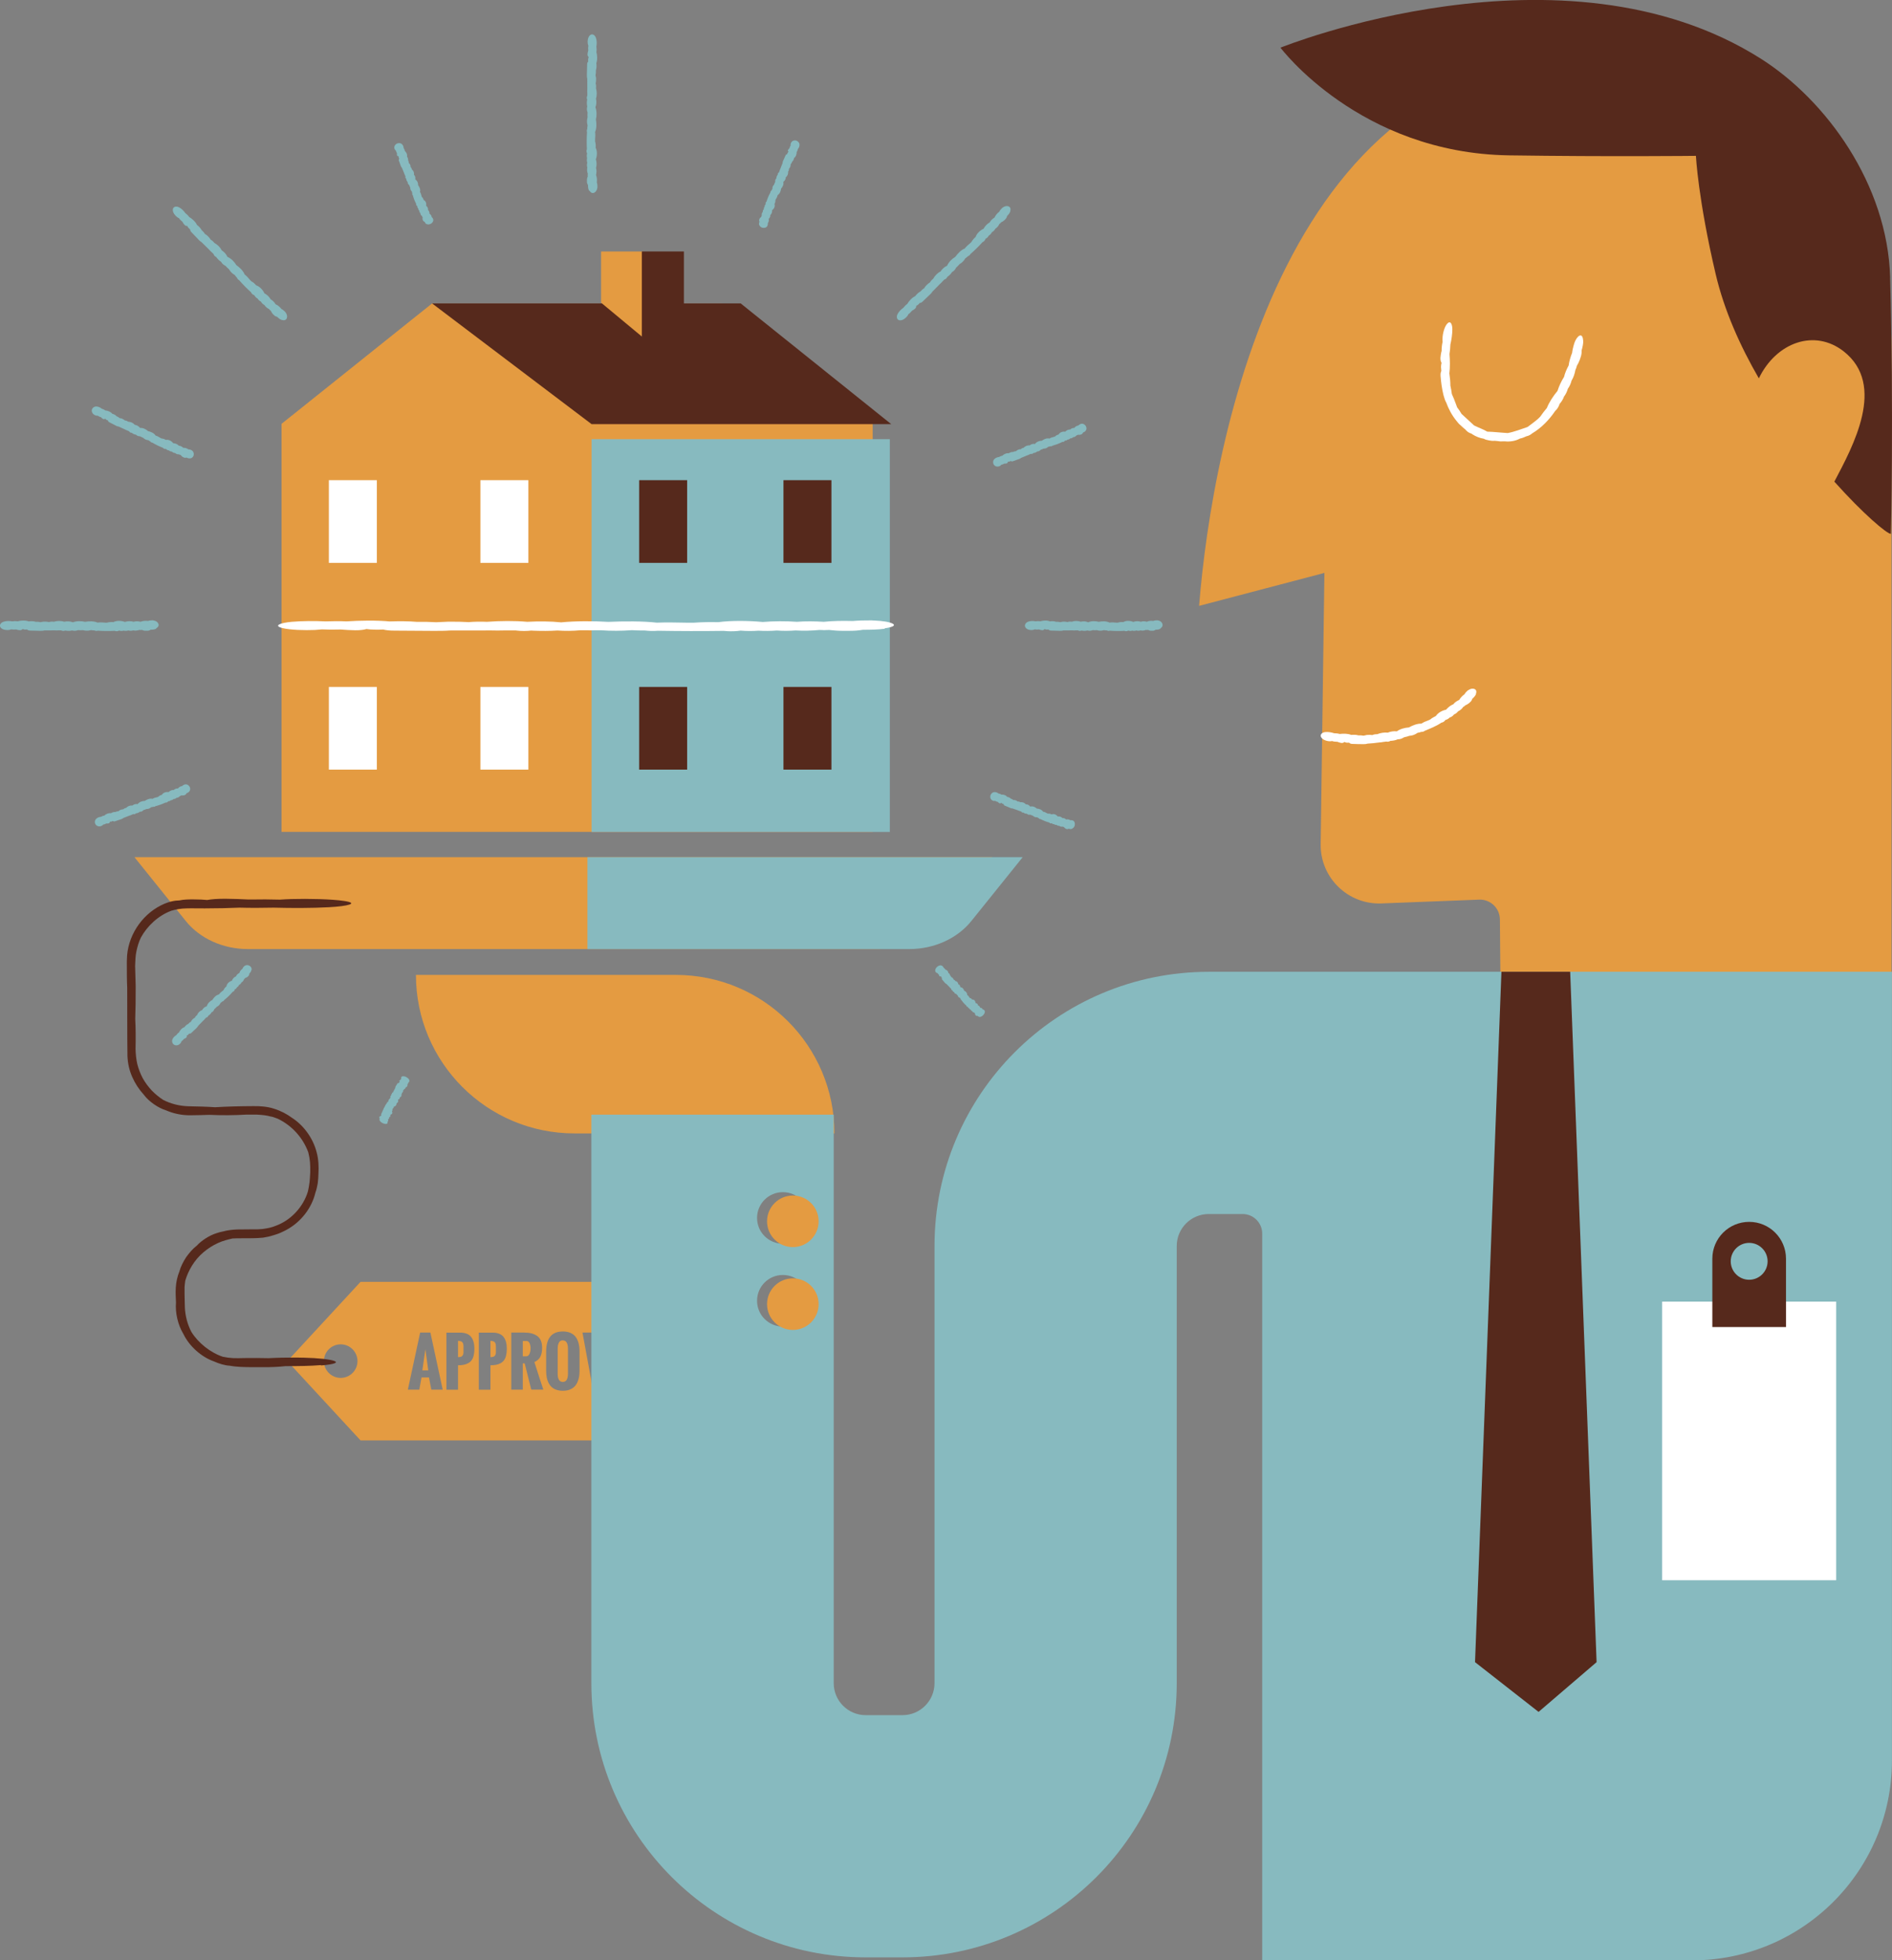 <svg width="221" height="229" viewBox="0 0 221 229" fill="none" xmlns="http://www.w3.org/2000/svg">
<rect x="0" y="0" width="221" height="229" fill="#808080" stroke="none"/>
<g clip-path="url(#clip0_13_76)">
<path d="M187.432 6.856C150.077 5.317 141.603 51.518 140.064 70.775L154.701 66.925L154.264 98.606C154.207 102.528 157.456 105.691 161.371 105.533L172.773 105.09C174.09 105.039 175.185 106.084 175.2 107.401L175.278 116.16H220.943V40.354C220.943 21.855 205.941 6.856 187.439 6.856H187.432Z" fill="#E49B41"/>
<path d="M220.785 32.432C220.485 21.547 213.313 11.693 205.669 6.849C182.565 -7.786 149.569 5.568 149.569 5.568C149.569 5.568 158.809 17.891 176.266 18.148C188.083 18.32 198.096 18.206 198.096 18.206C198.096 18.206 198.347 23.279 200.401 32.01C201.396 36.254 203.25 40.397 205.447 44.197C207.487 39.975 211.967 38.386 215.36 41.048C220.37 44.984 216.434 52.14 214.265 56.262C217.65 60.048 220.413 62.367 220.871 62.367C220.871 62.367 221.215 48.119 220.778 32.439L220.785 32.432Z" fill="#56291C"/>
<path d="M184.934 39.76C184.948 40.139 184.855 40.547 184.74 40.948C184.762 41.184 184.726 41.478 184.619 41.764C184.59 41.871 184.554 41.979 184.511 42.079C184.426 42.315 184.304 42.537 184.189 42.73C184.154 42.895 184.096 43.066 184.018 43.217C183.946 43.639 183.796 44.097 183.567 44.469C183.488 44.798 183.338 45.135 183.137 45.414C183.051 45.728 182.894 46.058 182.686 46.33C182.586 46.63 182.393 46.938 182.171 47.181C182.121 47.396 181.963 47.668 181.82 47.84C181.763 47.897 181.713 47.947 181.663 47.997C180.968 49.02 180.081 49.965 178.972 50.623C178.793 50.774 178.542 50.924 178.306 50.96C178.07 51.067 177.826 51.174 177.597 51.217H177.569C177.025 51.518 176.395 51.618 175.787 51.554H175.507C175.314 51.575 175.135 51.554 174.949 51.525L174.591 51.489C174.377 51.518 174.155 51.489 173.933 51.446C173.711 51.41 173.496 51.353 173.303 51.246C172.852 51.181 172.372 50.981 171.979 50.731L171.893 50.659C171.764 50.623 171.621 50.559 171.492 50.48C171.37 50.387 171.256 50.287 171.17 50.18L171.141 50.144C170.941 50.008 170.783 49.836 170.605 49.679C170.404 49.528 170.261 49.328 170.104 49.135C169.588 48.498 169.202 47.768 168.93 47.024C168.794 46.795 168.708 46.501 168.636 46.244C168.622 46.194 168.6 46.144 168.593 46.086C168.422 45.378 168.328 44.662 168.271 43.947C168.25 43.675 168.286 43.467 168.357 43.331C168.343 43.188 168.328 43.031 168.321 42.873C168.321 42.68 168.35 42.522 168.386 42.394C168.293 42.251 168.243 42.029 168.257 41.764C168.286 41.506 168.321 41.227 168.393 40.991V40.927C168.393 40.612 168.429 40.254 168.507 39.939C168.493 39.825 168.486 39.696 168.493 39.56C168.515 38.959 168.715 38.2 169.023 37.835C169.409 37.384 169.645 37.842 169.645 38.472C169.645 39.037 169.545 39.674 169.416 40.247C169.402 40.612 169.373 40.998 169.309 41.356C169.366 42.007 169.388 42.959 169.295 43.617C169.366 44.097 169.416 44.605 169.416 45.049C169.488 45.385 169.552 45.707 169.588 46.029C169.667 46.215 169.753 46.401 169.839 46.609L169.867 46.687C169.982 46.995 170.104 47.288 170.204 47.582C170.39 47.811 170.562 48.083 170.719 48.348C171.191 48.784 171.721 49.271 172.186 49.7C172.687 49.951 173.26 50.144 173.725 50.423C174.477 50.437 175.379 50.552 176.116 50.587C176.867 50.452 177.748 50.108 178.428 49.879C178.807 49.593 179.201 49.314 179.573 48.999L179.666 48.913C179.745 48.834 179.823 48.763 179.902 48.684C180.138 48.333 180.41 47.99 180.689 47.654C180.926 47.031 181.448 46.229 181.928 45.664C182.099 45.113 182.379 44.519 182.693 44.025C182.794 43.582 183.008 43.102 183.23 42.694C183.288 42.222 183.452 41.678 183.638 41.206C183.667 40.912 183.746 40.59 183.831 40.29C183.853 40.225 183.867 40.168 183.889 40.118V40.089C184.197 39.202 184.855 38.744 184.919 39.76H184.934Z" fill="white"/>
<path d="M172.415 81.066C172.329 81.288 172.158 81.467 171.972 81.631C171.936 81.782 171.836 81.939 171.692 82.046C171.65 82.097 171.599 82.147 171.542 82.175C171.428 82.268 171.292 82.34 171.163 82.39C171.098 82.469 171.013 82.533 170.919 82.576C170.776 82.791 170.562 82.984 170.318 83.091C170.197 83.256 170.018 83.392 169.832 83.463C169.717 83.628 169.538 83.757 169.338 83.814C169.209 83.95 169.023 84.057 168.83 84.107C168.758 84.229 168.615 84.344 168.486 84.386L168.357 84.422C167.756 84.837 167.069 85.095 166.41 85.374C166.31 85.467 166.145 85.503 166.009 85.496C165.873 85.539 165.73 85.589 165.601 85.603H165.587C165.301 85.803 164.986 85.939 164.635 85.954L164.492 85.997H164.485C164.385 86.04 164.285 86.068 164.177 86.082L163.977 86.14C163.769 86.283 163.512 86.369 163.261 86.362C163.025 86.476 162.746 86.519 162.481 86.54H162.416C162.288 86.626 162.094 86.669 161.944 86.626H161.915C161.787 86.648 161.658 86.662 161.529 86.677C161.393 86.705 161.264 86.727 161.121 86.727C160.67 86.791 160.212 86.841 159.761 86.863C159.611 86.913 159.439 86.927 159.289 86.927C159.26 86.927 159.224 86.927 159.196 86.927C158.773 86.927 158.358 86.913 157.943 86.898C157.786 86.898 157.664 86.834 157.592 86.755C157.506 86.762 157.413 86.762 157.32 86.755C157.206 86.748 157.113 86.712 157.041 86.669C156.948 86.755 156.819 86.812 156.662 86.784C156.512 86.755 156.347 86.712 156.211 86.648H156.168C155.982 86.648 155.767 86.626 155.588 86.562C155.517 86.584 155.438 86.591 155.359 86.591C154.994 86.591 154.55 86.44 154.35 86.168C154.114 85.825 154.429 85.553 154.801 85.517C155.144 85.481 155.51 85.546 155.839 85.653C156.053 85.66 156.283 85.675 156.49 85.739C156.877 85.689 157.442 85.682 157.821 85.846C158.108 85.825 158.415 85.818 158.68 85.904C158.888 85.889 159.081 85.904 159.281 85.939C159.403 85.904 159.525 85.875 159.661 85.853H159.711C159.911 85.832 160.105 85.839 160.298 85.868C160.47 85.789 160.67 85.76 160.863 85.768C161.25 85.61 161.701 85.539 162.109 85.582C162.438 85.439 162.817 85.395 163.161 85.431C163.554 85.145 164.091 85.009 164.571 84.973C164.993 84.737 165.551 84.515 166.024 84.53C166.274 84.365 166.539 84.258 166.818 84.157L166.89 84.129L167.069 84.043C167.262 83.871 167.498 83.757 167.727 83.635C167.956 83.27 168.457 82.991 168.908 82.905C169.137 82.647 169.431 82.39 169.76 82.268C169.925 82.046 170.182 81.875 170.44 81.767C170.59 81.524 170.812 81.266 171.063 81.102C171.149 80.944 171.277 80.801 171.42 80.68C171.449 80.658 171.478 80.637 171.506 80.615H171.521C171.972 80.286 172.623 80.443 172.401 81.037L172.415 81.066Z" fill="white"/>
<path d="M48.585 113.885C48.585 124.111 56.873 132.398 67.101 132.398H97.47C97.47 122.171 89.182 113.885 78.954 113.885H48.585Z" fill="#E49B41"/>
<path d="M102.63 110.865H28.952C26.06 110.865 23.348 109.641 21.694 107.58L15.703 100.13H115.886L109.895 107.58C108.235 109.641 105.529 110.865 102.638 110.865H102.63Z" fill="#E49B41"/>
<g style="mix-blend-mode:multiply">
<path d="M68.618 100.13V110.865H106.209C109.101 110.865 111.813 109.641 113.467 107.58L119.458 100.13H68.618Z" fill="#87BABF"/>
</g>
<path d="M84.358 35.445H50.474L32.888 49.507V97.175H50.474H66.779H68.053H84.358H101.936V49.507L84.358 35.445Z" fill="#E49B41"/>
<g style="mix-blend-mode:multiply">
<path d="M103.94 51.303H69.098V97.182H103.94V51.303Z" fill="#87BABF"/>
</g>
<path d="M50.474 35.445L69.098 49.543H104.098L86.519 35.445H50.474Z" fill="#56291C"/>
<path d="M103.346 73.445C102.573 73.552 101.686 73.566 100.791 73.566C100.333 73.652 99.703 73.702 99.066 73.688C98.83 73.695 98.587 73.695 98.357 73.688C97.828 73.688 97.305 73.638 96.833 73.588C96.475 73.616 96.088 73.616 95.731 73.588C94.85 73.674 93.834 73.702 92.918 73.645C92.216 73.702 91.443 73.709 90.735 73.652C90.062 73.709 89.296 73.716 88.588 73.674C87.929 73.724 87.177 73.724 86.505 73.666C86.068 73.738 85.431 73.76 84.966 73.731C84.808 73.724 84.658 73.709 84.515 73.695C81.953 73.731 79.383 73.724 76.821 73.681C76.356 73.724 75.79 73.709 75.339 73.652C74.831 73.652 74.301 73.645 73.843 73.616C73.822 73.616 73.8 73.616 73.786 73.616C72.584 73.702 71.388 73.709 70.186 73.624C70.014 73.624 69.835 73.624 69.663 73.624C69.656 73.624 69.642 73.624 69.635 73.624C69.255 73.638 68.89 73.638 68.511 73.624C68.268 73.624 68.024 73.624 67.774 73.624C66.922 73.709 65.977 73.716 65.118 73.652C64.209 73.716 63.214 73.709 62.284 73.674C62.205 73.674 62.141 73.666 62.062 73.659C61.554 73.724 60.852 73.724 60.352 73.659C60.316 73.659 60.287 73.652 60.258 73.645C59.793 73.645 59.321 73.645 58.856 73.645C58.362 73.659 57.889 73.659 57.395 73.645C55.771 73.645 54.146 73.645 52.521 73.652C51.992 73.695 51.376 73.695 50.832 73.695C50.725 73.695 50.61 73.695 50.503 73.695C49.014 73.688 47.525 73.681 46.044 73.666C45.478 73.666 45.056 73.616 44.777 73.538C44.469 73.552 44.154 73.559 43.818 73.552C43.41 73.552 43.073 73.523 42.809 73.48C42.508 73.573 42.05 73.631 41.484 73.624C40.933 73.609 40.354 73.588 39.838 73.538C39.795 73.538 39.745 73.538 39.695 73.538C39.029 73.559 38.271 73.559 37.591 73.523C37.347 73.552 37.083 73.573 36.803 73.588C35.537 73.645 33.905 73.588 33.01 73.373C31.886 73.101 32.702 72.758 34.084 72.636C35.315 72.529 36.739 72.529 38.035 72.586C38.829 72.557 39.702 72.55 40.49 72.586C41.914 72.486 44.047 72.45 45.507 72.593C46.581 72.557 47.733 72.557 48.721 72.643C49.486 72.629 50.231 72.643 50.954 72.686C51.405 72.657 51.87 72.636 52.371 72.622C52.435 72.622 52.5 72.622 52.564 72.622C53.309 72.622 54.046 72.629 54.754 72.672C55.413 72.615 56.172 72.607 56.894 72.636C58.39 72.521 60.144 72.507 61.59 72.636C62.892 72.564 64.338 72.572 65.541 72.7C67.215 72.536 69.313 72.536 71.059 72.643C72.827 72.564 75.124 72.55 76.721 72.736C77.801 72.693 78.896 72.715 79.992 72.736C80.085 72.736 80.177 72.736 80.278 72.743C80.521 72.743 80.772 72.743 81.015 72.743C81.945 72.672 82.933 72.657 83.907 72.679C85.324 72.478 87.507 72.5 89.096 72.657C90.341 72.55 91.801 72.543 93.075 72.636C94.056 72.557 95.215 72.572 96.217 72.636C97.227 72.529 98.479 72.507 99.603 72.543C100.24 72.486 100.963 72.464 101.65 72.471C101.793 72.471 101.929 72.471 102.051 72.486C102.072 72.486 102.094 72.486 102.108 72.486C104.191 72.557 105.429 73.108 103.346 73.394V73.445ZM35.486 72.872C35.486 72.872 35.479 72.872 35.472 72.872C35.436 72.865 35.436 72.872 35.486 72.872Z" fill="white"/>
<path d="M75.124 39.438L70.214 35.359V29.376H75.124V39.438Z" fill="#E49B41"/>
<path d="M79.884 29.376H74.974V39.438H79.884V29.376Z" fill="#56291C"/>
<path d="M44.018 56.091H38.414V65.752H44.018V56.091Z" fill="white"/>
<path d="M61.718 56.091H56.114V65.752H61.718V56.091Z" fill="white"/>
<path d="M80.263 56.091H74.659V65.752H80.263V56.091Z" fill="#56291C"/>
<path d="M97.119 56.091H91.515V65.752H97.119V56.091Z" fill="#56291C"/>
<path d="M44.018 80.243H38.414V89.904H44.018V80.243Z" fill="white"/>
<path d="M61.718 80.243H56.114V89.904H61.718V80.243Z" fill="white"/>
<path d="M80.263 80.243H74.659V89.904H80.263V80.243Z" fill="#56291C"/>
<path d="M97.119 80.243H91.515V89.904H97.119V80.243Z" fill="#56291C"/>
<g style="mix-blend-mode:multiply">
<path d="M68.804 22.27C68.697 22.07 68.683 21.841 68.683 21.612C68.597 21.49 68.547 21.333 68.561 21.168C68.554 21.104 68.554 21.047 68.561 20.982C68.561 20.846 68.611 20.71 68.661 20.588C68.633 20.495 68.633 20.395 68.661 20.302C68.575 20.073 68.547 19.816 68.604 19.579C68.547 19.401 68.54 19.2 68.597 19.014C68.54 18.842 68.532 18.642 68.575 18.463C68.525 18.291 68.525 18.098 68.582 17.926C68.511 17.812 68.49 17.647 68.518 17.533C68.525 17.49 68.54 17.454 68.554 17.418C68.518 16.76 68.525 16.094 68.568 15.436C68.525 15.314 68.54 15.171 68.597 15.057C68.597 14.928 68.604 14.792 68.633 14.67C68.633 14.67 68.633 14.663 68.633 14.656C68.547 14.348 68.54 14.041 68.626 13.726C68.626 13.683 68.626 13.633 68.626 13.59C68.626 13.59 68.626 13.59 68.626 13.583C68.611 13.482 68.611 13.389 68.626 13.296C68.626 13.232 68.626 13.168 68.626 13.11C68.54 12.888 68.532 12.645 68.597 12.43C68.532 12.194 68.54 11.944 68.575 11.7C68.575 11.679 68.582 11.665 68.59 11.643C68.525 11.514 68.525 11.328 68.59 11.2C68.59 11.192 68.597 11.185 68.604 11.178C68.604 11.056 68.604 10.935 68.604 10.82C68.59 10.691 68.59 10.57 68.604 10.441C68.604 10.026 68.604 9.604 68.597 9.189C68.554 9.053 68.554 8.895 68.554 8.752C68.554 8.723 68.554 8.695 68.554 8.666C68.561 8.28 68.568 7.901 68.582 7.514C68.582 7.371 68.633 7.256 68.711 7.185C68.697 7.106 68.69 7.02 68.697 6.934C68.697 6.827 68.726 6.741 68.769 6.677C68.676 6.598 68.618 6.484 68.626 6.333C68.64 6.19 68.661 6.04 68.711 5.911C68.711 5.897 68.711 5.89 68.711 5.875C68.69 5.704 68.69 5.51 68.726 5.331C68.697 5.267 68.676 5.203 68.661 5.131C68.604 4.802 68.661 4.387 68.876 4.151C69.148 3.864 69.492 4.072 69.613 4.43C69.721 4.745 69.721 5.11 69.663 5.446C69.692 5.653 69.699 5.875 69.663 6.076C69.763 6.441 69.799 6.992 69.656 7.371C69.692 7.65 69.692 7.943 69.606 8.201C69.62 8.394 69.606 8.588 69.563 8.774C69.592 8.888 69.613 9.01 69.627 9.139C69.627 9.153 69.627 9.174 69.627 9.189C69.627 9.382 69.62 9.568 69.577 9.754C69.635 9.926 69.642 10.119 69.613 10.305C69.728 10.691 69.742 11.142 69.613 11.514C69.685 11.851 69.678 12.223 69.549 12.531C69.713 12.96 69.713 13.504 69.606 13.955C69.685 14.413 69.699 14.999 69.513 15.415C69.556 15.694 69.534 15.973 69.513 16.259C69.513 16.28 69.513 16.309 69.513 16.331C69.513 16.395 69.513 16.459 69.513 16.524C69.585 16.76 69.599 17.018 69.577 17.268C69.778 17.633 69.756 18.191 69.599 18.606C69.706 18.928 69.713 19.3 69.62 19.63C69.699 19.88 69.685 20.181 69.62 20.438C69.728 20.696 69.749 21.025 69.713 21.311C69.771 21.476 69.792 21.662 69.785 21.841C69.785 21.877 69.785 21.912 69.771 21.941C69.771 21.941 69.771 21.948 69.771 21.955C69.699 22.492 69.148 22.807 68.862 22.27H68.804ZM69.377 4.795C69.377 4.788 69.384 4.788 69.377 4.795V4.795Z" fill="#87BABF"/>
<path d="M18.251 73.437C18.051 73.545 17.822 73.559 17.593 73.559C17.471 73.645 17.314 73.695 17.149 73.681C17.085 73.688 17.027 73.688 16.963 73.681C16.827 73.681 16.691 73.631 16.57 73.581C16.476 73.609 16.376 73.609 16.283 73.581C16.054 73.666 15.796 73.695 15.56 73.638C15.381 73.695 15.181 73.702 14.995 73.645C14.823 73.702 14.623 73.709 14.444 73.666C14.272 73.716 14.079 73.716 13.907 73.659C13.792 73.731 13.628 73.752 13.513 73.724C13.47 73.716 13.434 73.702 13.399 73.688C12.74 73.724 12.075 73.716 11.416 73.674C11.294 73.716 11.151 73.702 11.037 73.645C10.908 73.645 10.772 73.638 10.65 73.609C10.65 73.609 10.643 73.609 10.636 73.609C10.328 73.695 10.02 73.702 9.705 73.616C9.663 73.616 9.612 73.616 9.569 73.616C9.569 73.616 9.569 73.616 9.562 73.616C9.462 73.631 9.369 73.631 9.276 73.616C9.212 73.616 9.147 73.616 9.09 73.616C8.868 73.702 8.625 73.709 8.41 73.645C8.174 73.709 7.923 73.702 7.68 73.666C7.658 73.666 7.644 73.659 7.623 73.652C7.494 73.716 7.308 73.716 7.179 73.652C7.172 73.652 7.165 73.645 7.157 73.638C7.036 73.638 6.914 73.638 6.8 73.638C6.671 73.652 6.549 73.652 6.42 73.638C6.005 73.638 5.583 73.638 5.168 73.645C5.032 73.688 4.874 73.688 4.731 73.688C4.702 73.688 4.674 73.688 4.645 73.688C4.259 73.681 3.879 73.674 3.493 73.659C3.35 73.659 3.235 73.609 3.164 73.531C3.085 73.545 2.999 73.552 2.913 73.545C2.806 73.545 2.72 73.516 2.655 73.473C2.577 73.566 2.462 73.624 2.312 73.616C2.169 73.602 2.018 73.581 1.89 73.531C1.875 73.531 1.868 73.531 1.854 73.531C1.682 73.552 1.489 73.552 1.31 73.516C1.245 73.545 1.181 73.566 1.109 73.581C0.78 73.638 0.365 73.581 0.129 73.366C-0.157 73.094 0.05 72.75 0.408 72.629C0.723 72.521 1.088 72.521 1.424 72.579C1.632 72.55 1.854 72.543 2.054 72.579C2.419 72.478 2.97 72.443 3.35 72.586C3.629 72.55 3.922 72.55 4.18 72.636C4.373 72.622 4.566 72.636 4.753 72.679C4.867 72.65 4.989 72.629 5.118 72.615C5.132 72.615 5.153 72.615 5.168 72.615C5.361 72.615 5.547 72.622 5.733 72.665C5.905 72.607 6.098 72.6 6.284 72.629C6.671 72.514 7.122 72.5 7.494 72.629C7.83 72.557 8.202 72.564 8.51 72.693C8.94 72.529 9.484 72.529 9.935 72.636C10.393 72.557 10.979 72.543 11.395 72.729C11.674 72.686 11.953 72.707 12.239 72.729C12.261 72.729 12.289 72.729 12.311 72.736C12.375 72.736 12.44 72.736 12.504 72.736C12.74 72.665 12.998 72.65 13.248 72.672C13.613 72.471 14.172 72.493 14.587 72.65C14.909 72.543 15.281 72.536 15.61 72.629C15.861 72.55 16.162 72.564 16.419 72.629C16.677 72.521 17.006 72.5 17.292 72.536C17.457 72.478 17.643 72.457 17.822 72.464C17.858 72.464 17.894 72.464 17.922 72.478C17.922 72.478 17.929 72.478 17.936 72.478C18.473 72.55 18.788 73.101 18.251 73.387V73.437Z" fill="#87BABF"/>
<path d="M135.555 73.437C135.383 73.545 135.182 73.559 134.982 73.559C134.882 73.645 134.739 73.695 134.595 73.681C134.545 73.688 134.488 73.688 134.438 73.681C134.316 73.681 134.202 73.631 134.094 73.581C134.016 73.609 133.93 73.609 133.851 73.581C133.651 73.666 133.429 73.695 133.221 73.638C133.064 73.695 132.892 73.702 132.735 73.645C132.584 73.702 132.412 73.709 132.255 73.666C132.105 73.716 131.94 73.716 131.79 73.659C131.69 73.731 131.546 73.752 131.446 73.724C131.41 73.716 131.375 73.702 131.346 73.688C130.773 73.724 130.201 73.716 129.628 73.674C129.528 73.716 129.399 73.702 129.299 73.645C129.184 73.645 129.07 73.638 128.963 73.609C128.963 73.609 128.955 73.609 128.948 73.609C128.676 73.695 128.411 73.702 128.139 73.616C128.104 73.616 128.061 73.616 128.025 73.616C127.939 73.631 127.86 73.631 127.774 73.616H127.61C127.417 73.702 127.209 73.709 127.016 73.645C126.815 73.709 126.593 73.702 126.379 73.666C126.364 73.666 126.343 73.659 126.329 73.652C126.214 73.716 126.057 73.716 125.949 73.652C125.942 73.652 125.935 73.645 125.928 73.638C125.82 73.638 125.72 73.638 125.613 73.638C125.506 73.652 125.398 73.652 125.284 73.638C124.919 73.638 124.554 73.638 124.196 73.645C124.074 73.688 123.938 73.688 123.816 73.688C123.795 73.688 123.766 73.688 123.745 73.688C123.416 73.681 123.079 73.674 122.75 73.659C122.621 73.659 122.528 73.609 122.464 73.531C122.392 73.545 122.32 73.552 122.249 73.545C122.156 73.545 122.084 73.516 122.027 73.473C121.963 73.566 121.855 73.624 121.734 73.616C121.612 73.602 121.483 73.581 121.369 73.531C121.361 73.531 121.347 73.531 121.34 73.531C121.19 73.552 121.025 73.552 120.868 73.516C120.81 73.545 120.753 73.566 120.689 73.581C120.402 73.638 120.037 73.581 119.837 73.366C119.586 73.094 119.765 72.75 120.08 72.629C120.352 72.521 120.674 72.521 120.961 72.579C121.14 72.55 121.333 72.543 121.512 72.579C121.834 72.478 122.306 72.443 122.635 72.586C122.879 72.55 123.136 72.55 123.351 72.636C123.523 72.622 123.688 72.636 123.852 72.679C123.952 72.65 124.06 72.629 124.167 72.615C124.181 72.615 124.196 72.615 124.21 72.615C124.375 72.615 124.539 72.622 124.697 72.665C124.847 72.607 125.012 72.6 125.176 72.629C125.513 72.514 125.899 72.5 126.228 72.629C126.522 72.557 126.844 72.564 127.109 72.693C127.481 72.529 127.953 72.529 128.34 72.636C128.734 72.557 129.249 72.543 129.607 72.729C129.85 72.686 130.093 72.707 130.337 72.729C130.358 72.729 130.38 72.729 130.401 72.736C130.458 72.736 130.509 72.736 130.566 72.736C130.773 72.665 130.995 72.65 131.21 72.672C131.525 72.471 132.012 72.493 132.37 72.65C132.649 72.543 132.978 72.536 133.257 72.629C133.479 72.55 133.737 72.564 133.958 72.629C134.188 72.521 134.467 72.5 134.717 72.536C134.86 72.478 135.018 72.457 135.175 72.464C135.204 72.464 135.24 72.464 135.268 72.478C135.268 72.478 135.275 72.478 135.283 72.478C135.748 72.55 136.027 73.101 135.562 73.387L135.555 73.437ZM120.374 72.865C120.367 72.865 120.367 72.858 120.374 72.865V72.865Z" fill="#87BABF"/>
<path d="M32.924 37.384C32.709 37.32 32.538 37.17 32.373 37.005C32.23 36.983 32.08 36.905 31.972 36.776C31.922 36.74 31.879 36.697 31.843 36.647C31.75 36.547 31.686 36.425 31.636 36.304C31.55 36.261 31.478 36.189 31.435 36.103C31.213 36.003 31.013 35.839 30.884 35.631C30.712 35.545 30.569 35.409 30.483 35.237C30.319 35.159 30.176 35.023 30.076 34.865C29.918 34.786 29.782 34.643 29.703 34.479C29.575 34.45 29.439 34.35 29.374 34.243C29.353 34.207 29.331 34.171 29.317 34.135C28.823 33.692 28.358 33.219 27.928 32.725C27.814 32.675 27.721 32.554 27.678 32.439C27.592 32.346 27.499 32.246 27.434 32.139C27.434 32.139 27.427 32.132 27.42 32.124C27.141 31.967 26.919 31.752 26.762 31.473C26.733 31.445 26.697 31.409 26.669 31.38C26.59 31.323 26.525 31.251 26.461 31.18C26.418 31.137 26.368 31.094 26.325 31.044C26.11 30.951 25.931 30.786 25.824 30.579C25.616 30.457 25.438 30.271 25.294 30.078C25.28 30.063 25.273 30.042 25.266 30.028C25.13 29.977 25.001 29.856 24.958 29.713C24.958 29.706 24.958 29.698 24.958 29.684C24.872 29.598 24.786 29.512 24.7 29.434C24.6 29.355 24.514 29.269 24.436 29.169C24.135 28.875 23.841 28.582 23.541 28.289C23.412 28.217 23.297 28.11 23.204 28.01C23.183 27.988 23.161 27.974 23.147 27.945C22.882 27.666 22.617 27.394 22.353 27.115C22.252 27.008 22.209 26.9 22.209 26.793C22.145 26.743 22.081 26.693 22.023 26.628C21.952 26.55 21.909 26.471 21.887 26.399C21.766 26.407 21.644 26.371 21.544 26.256C21.451 26.149 21.365 26.027 21.308 25.898C21.3 25.898 21.286 25.884 21.279 25.877C21.143 25.77 21 25.634 20.907 25.483C20.842 25.462 20.778 25.426 20.721 25.383C20.449 25.19 20.191 24.854 20.184 24.539C20.17 24.145 20.563 24.045 20.9 24.21C21.2 24.36 21.458 24.617 21.651 24.897C21.816 25.018 21.98 25.176 22.095 25.347C22.424 25.534 22.839 25.898 23.004 26.271C23.226 26.442 23.433 26.65 23.555 26.886C23.705 27.015 23.834 27.158 23.927 27.323C24.035 27.38 24.128 27.451 24.228 27.537C24.242 27.544 24.249 27.559 24.264 27.573C24.407 27.702 24.529 27.852 24.622 28.01C24.786 28.088 24.922 28.224 25.037 28.375C25.387 28.568 25.724 28.875 25.888 29.233C26.175 29.419 26.432 29.691 26.561 29.999C26.983 30.185 27.37 30.564 27.606 30.965C27.985 31.237 28.415 31.638 28.573 32.06C28.802 32.232 28.988 32.439 29.166 32.661C29.181 32.683 29.195 32.697 29.217 32.718C29.26 32.761 29.302 32.811 29.353 32.854C29.575 32.976 29.761 33.141 29.925 33.334C30.326 33.456 30.705 33.863 30.884 34.264C31.185 34.414 31.457 34.679 31.622 34.973C31.858 35.094 32.058 35.316 32.194 35.545C32.459 35.652 32.702 35.867 32.874 36.096C33.032 36.168 33.175 36.289 33.296 36.418C33.325 36.447 33.339 36.475 33.361 36.497C33.361 36.497 33.361 36.504 33.368 36.511C33.697 36.941 33.533 37.556 32.953 37.377L32.924 37.384Z" fill="#87BABF"/>
<path d="M114.469 118.787C114.333 118.801 114.254 118.737 114.19 118.665C114.089 118.686 114.011 118.665 113.975 118.608C113.953 118.593 113.932 118.579 113.925 118.55C113.889 118.508 113.882 118.436 113.882 118.364C113.839 118.357 113.81 118.321 113.796 118.279C113.667 118.264 113.574 118.207 113.545 118.092C113.452 118.078 113.388 118.021 113.381 117.928C113.288 117.914 113.223 117.863 113.202 117.778C113.116 117.763 113.059 117.699 113.052 117.606C112.966 117.62 112.901 117.584 112.887 117.527C112.887 117.506 112.887 117.491 112.88 117.47C112.665 117.291 112.479 117.083 112.322 116.847C112.257 116.847 112.229 116.783 112.229 116.711C112.193 116.668 112.157 116.625 112.143 116.568C111.992 116.532 111.899 116.439 111.871 116.289L111.828 116.246C111.792 116.225 111.763 116.196 111.742 116.16C111.72 116.139 111.706 116.124 111.685 116.103C111.556 116.096 111.484 116.024 111.47 115.91C111.355 115.881 111.284 115.795 111.241 115.702C111.241 115.695 111.241 115.681 111.241 115.674C111.155 115.674 111.105 115.624 111.119 115.538V115.523C111.083 115.488 111.048 115.452 111.012 115.416C110.962 115.387 110.926 115.352 110.904 115.302C110.783 115.173 110.661 115.051 110.532 114.922C110.461 114.908 110.418 114.865 110.375 114.815C110.368 114.808 110.36 114.801 110.353 114.786C110.246 114.665 110.146 114.536 110.038 114.414C109.995 114.364 110.003 114.3 110.038 114.228C110.01 114.214 109.981 114.192 109.952 114.164C109.924 114.128 109.917 114.085 109.931 114.035C109.845 114.071 109.766 114.078 109.731 114.028C109.695 113.978 109.673 113.913 109.673 113.842C109.673 113.842 109.666 113.842 109.659 113.842C109.595 113.806 109.537 113.749 109.509 113.663C109.466 113.663 109.43 113.663 109.401 113.641C109.265 113.577 109.187 113.412 109.28 113.19C109.394 112.918 109.709 112.747 109.895 112.768C110.067 112.79 110.174 112.904 110.224 113.047C110.303 113.09 110.375 113.155 110.403 113.248C110.582 113.291 110.768 113.441 110.768 113.648C110.876 113.713 110.962 113.799 110.976 113.935C111.04 113.985 111.09 114.049 111.105 114.142C111.162 114.157 111.212 114.178 111.255 114.214C111.255 114.214 111.269 114.221 111.269 114.228C111.327 114.285 111.37 114.35 111.391 114.436C111.484 114.45 111.541 114.507 111.577 114.586C111.77 114.629 111.914 114.75 111.921 114.958C112.071 115.015 112.171 115.13 112.164 115.316C112.407 115.337 112.565 115.502 112.615 115.717C112.801 115.802 112.987 115.974 112.973 116.225C113.08 116.282 113.152 116.382 113.216 116.489C113.216 116.497 113.223 116.511 113.231 116.518C113.252 116.54 113.266 116.561 113.288 116.575C113.409 116.604 113.495 116.668 113.545 116.761C113.796 116.74 113.939 116.926 113.946 117.162C114.118 117.191 114.233 117.298 114.254 117.463C114.383 117.484 114.462 117.584 114.483 117.713C114.641 117.713 114.748 117.806 114.798 117.921C114.891 117.928 114.955 117.978 114.998 118.035C115.006 118.05 115.013 118.064 115.02 118.078C115.127 118.293 114.812 118.765 114.447 118.794L114.469 118.787Z" fill="#87BABF"/>
<path d="M29.36 113.319C29.338 113.491 29.238 113.613 29.124 113.727C29.124 113.849 29.081 113.956 28.995 114.028C28.973 114.063 28.938 114.092 28.902 114.114C28.83 114.178 28.737 114.214 28.644 114.235C28.615 114.3 28.573 114.35 28.508 114.378C28.458 114.55 28.351 114.693 28.193 114.772C28.15 114.901 28.05 115.001 27.921 115.051C27.878 115.18 27.785 115.28 27.671 115.337C27.628 115.459 27.527 115.545 27.406 115.588C27.406 115.695 27.341 115.788 27.256 115.824C27.227 115.838 27.205 115.845 27.177 115.86C26.883 116.21 26.554 116.525 26.196 116.811C26.168 116.897 26.082 116.962 25.989 116.976C25.924 117.033 25.853 117.098 25.774 117.141C25.774 117.141 25.774 117.141 25.767 117.148C25.674 117.362 25.53 117.513 25.323 117.606C25.302 117.627 25.28 117.649 25.259 117.67C25.223 117.727 25.173 117.77 25.115 117.813C25.087 117.842 25.058 117.878 25.022 117.906C24.972 118.071 24.865 118.2 24.707 118.257C24.636 118.414 24.507 118.536 24.364 118.629C24.35 118.629 24.335 118.643 24.328 118.643C24.307 118.751 24.221 118.844 24.113 118.858C24.106 118.858 24.099 118.858 24.092 118.858C24.035 118.915 23.977 118.98 23.92 119.037C23.87 119.109 23.813 119.173 23.741 119.223C23.541 119.431 23.34 119.638 23.14 119.839C23.104 119.932 23.025 120.01 22.961 120.082C22.947 120.096 22.932 120.11 22.918 120.125C22.725 120.304 22.532 120.483 22.338 120.669C22.267 120.74 22.174 120.755 22.088 120.74C22.059 120.79 22.023 120.833 21.98 120.876C21.93 120.926 21.866 120.948 21.809 120.955C21.837 121.055 21.823 121.155 21.744 121.22C21.666 121.284 21.573 121.334 21.479 121.363C21.479 121.37 21.472 121.377 21.465 121.384C21.393 121.484 21.3 121.578 21.193 121.642C21.186 121.692 21.165 121.742 21.143 121.785C21.021 121.985 20.778 122.15 20.513 122.107C20.184 122.057 20.041 121.706 20.127 121.449C20.205 121.22 20.384 121.041 20.592 120.919C20.671 120.797 20.778 120.683 20.907 120.611C21.014 120.361 21.258 120.068 21.544 119.989C21.658 119.831 21.794 119.681 21.98 119.617C22.066 119.509 22.166 119.423 22.295 119.366C22.331 119.288 22.374 119.216 22.431 119.144C22.431 119.137 22.446 119.13 22.453 119.116C22.539 119.016 22.646 118.937 22.768 118.88C22.811 118.758 22.904 118.658 23.011 118.586C23.119 118.321 23.326 118.085 23.605 117.999C23.72 117.785 23.906 117.613 24.149 117.549C24.242 117.219 24.507 116.955 24.8 116.811C24.972 116.532 25.244 116.232 25.573 116.167C25.681 116.003 25.831 115.881 25.989 115.759C26.003 115.752 26.017 115.738 26.032 115.731C26.06 115.702 26.096 115.666 26.125 115.638C26.189 115.473 26.303 115.337 26.447 115.23C26.483 114.915 26.776 114.65 27.084 114.564C27.162 114.335 27.341 114.142 27.57 114.049C27.635 113.87 27.792 113.734 27.964 113.656C28.014 113.448 28.157 113.276 28.322 113.169C28.358 113.047 28.436 112.947 28.529 112.861C28.551 112.847 28.565 112.833 28.587 112.818C28.587 112.818 28.587 112.818 28.594 112.818C28.902 112.604 29.453 112.84 29.388 113.305L29.36 113.319Z" fill="#87BABF"/>
<path d="M118.012 24.682C117.947 24.897 117.797 25.068 117.632 25.233C117.611 25.376 117.532 25.526 117.403 25.634C117.368 25.684 117.325 25.727 117.275 25.762C117.174 25.855 117.053 25.92 116.931 25.97C116.888 26.056 116.816 26.128 116.731 26.17C116.63 26.392 116.466 26.593 116.258 26.721C116.172 26.893 116.036 27.036 115.864 27.122C115.786 27.287 115.65 27.43 115.492 27.53C115.414 27.688 115.27 27.823 115.106 27.902C115.077 28.031 114.977 28.167 114.87 28.231C114.834 28.253 114.798 28.274 114.762 28.289C114.318 28.782 113.846 29.248 113.352 29.677C113.302 29.791 113.18 29.884 113.066 29.927C112.973 30.013 112.873 30.106 112.765 30.171C112.765 30.171 112.758 30.178 112.751 30.185C112.594 30.464 112.379 30.686 112.1 30.843C112.071 30.872 112.035 30.908 112.007 30.936C111.949 31.015 111.878 31.08 111.806 31.144C111.763 31.187 111.72 31.237 111.67 31.28C111.577 31.495 111.413 31.674 111.205 31.781C111.083 31.988 110.897 32.167 110.704 32.31C110.69 32.325 110.668 32.332 110.654 32.339C110.604 32.475 110.482 32.604 110.339 32.647C110.332 32.647 110.325 32.647 110.31 32.647C110.224 32.733 110.139 32.819 110.06 32.904C109.981 33.005 109.895 33.09 109.795 33.169C109.502 33.47 109.208 33.763 108.915 34.064C108.843 34.193 108.736 34.307 108.635 34.4C108.614 34.422 108.6 34.443 108.571 34.457C108.292 34.722 108.02 34.987 107.741 35.252C107.633 35.352 107.526 35.395 107.419 35.395C107.369 35.459 107.319 35.524 107.254 35.581C107.175 35.652 107.097 35.695 107.025 35.717C107.032 35.839 106.996 35.96 106.882 36.06C106.775 36.153 106.653 36.239 106.524 36.297C106.524 36.304 106.51 36.318 106.503 36.325C106.395 36.461 106.259 36.604 106.109 36.697C106.087 36.762 106.052 36.826 106.009 36.883C105.815 37.155 105.479 37.413 105.164 37.42C104.77 37.434 104.67 37.041 104.835 36.704C104.985 36.404 105.243 36.146 105.522 35.953C105.644 35.788 105.801 35.624 105.973 35.509C106.159 35.18 106.524 34.765 106.896 34.6C107.068 34.379 107.276 34.171 107.512 34.049C107.641 33.899 107.784 33.77 107.948 33.677C108.006 33.57 108.077 33.477 108.163 33.377C108.17 33.362 108.185 33.355 108.199 33.341C108.328 33.198 108.478 33.076 108.635 32.983C108.714 32.819 108.85 32.683 109.001 32.568C109.194 32.217 109.502 31.881 109.859 31.716C110.045 31.43 110.317 31.173 110.625 31.044C110.811 30.622 111.191 30.235 111.592 29.999C111.863 29.62 112.264 29.19 112.687 29.033C112.858 28.804 113.066 28.618 113.288 28.439C113.309 28.425 113.324 28.41 113.345 28.389C113.388 28.346 113.438 28.303 113.481 28.253C113.603 28.031 113.767 27.845 113.961 27.68C114.082 27.28 114.49 26.9 114.891 26.721C115.041 26.421 115.306 26.149 115.6 25.984C115.721 25.748 115.943 25.548 116.172 25.412C116.28 25.147 116.494 24.904 116.723 24.732C116.795 24.575 116.917 24.431 117.045 24.31C117.074 24.281 117.103 24.267 117.124 24.245C117.124 24.245 117.131 24.245 117.139 24.238C117.568 23.909 118.183 24.074 118.005 24.653L118.012 24.682Z" fill="#87BABF"/>
</g>
<g style="mix-blend-mode:multiply">
<path d="M88.681 26.306C88.63 26.156 88.666 26.027 88.716 25.898C88.666 25.798 88.652 25.691 88.702 25.612C88.702 25.576 88.724 25.541 88.745 25.512C88.781 25.441 88.852 25.383 88.924 25.333C88.924 25.276 88.945 25.219 88.981 25.176C88.953 25.018 88.981 24.868 89.096 24.761C89.081 24.639 89.124 24.532 89.217 24.453C89.203 24.338 89.239 24.224 89.318 24.138C89.303 24.023 89.353 23.923 89.446 23.852C89.411 23.766 89.418 23.666 89.475 23.608C89.496 23.587 89.511 23.573 89.532 23.558C89.647 23.186 89.797 22.821 89.99 22.478C89.976 22.399 90.026 22.32 90.098 22.277C90.134 22.206 90.162 22.134 90.219 22.077C90.219 22.077 90.219 22.077 90.219 22.07C90.212 21.869 90.277 21.698 90.42 21.562L90.448 21.49C90.456 21.433 90.477 21.383 90.513 21.333C90.527 21.297 90.541 21.261 90.556 21.225C90.527 21.075 90.57 20.939 90.685 20.839C90.685 20.689 90.742 20.546 90.828 20.431C90.835 20.424 90.842 20.417 90.856 20.402C90.828 20.309 90.864 20.209 90.957 20.166C90.957 20.166 90.971 20.166 90.978 20.159C91.007 20.095 91.028 20.023 91.057 19.959C91.071 19.887 91.1 19.816 91.136 19.751C91.229 19.522 91.314 19.293 91.408 19.057C91.408 18.964 91.429 18.878 91.465 18.807C91.465 18.792 91.479 18.778 91.486 18.764C91.579 18.556 91.672 18.349 91.766 18.141C91.801 18.062 91.873 18.019 91.951 18.012C91.951 17.962 91.973 17.919 91.987 17.869C92.009 17.812 92.059 17.776 92.109 17.755C92.045 17.676 92.009 17.59 92.052 17.511C92.095 17.44 92.152 17.368 92.224 17.311C92.224 17.304 92.224 17.297 92.224 17.29C92.245 17.189 92.281 17.082 92.359 16.996C92.345 16.953 92.338 16.903 92.345 16.86C92.367 16.66 92.51 16.452 92.76 16.409C93.075 16.352 93.347 16.602 93.383 16.839C93.412 17.053 93.333 17.254 93.197 17.411C93.175 17.533 93.132 17.662 93.054 17.755C93.068 17.991 92.975 18.306 92.753 18.456C92.725 18.621 92.66 18.785 92.524 18.892C92.496 19.007 92.438 19.107 92.352 19.193C92.352 19.272 92.352 19.343 92.331 19.415C92.331 19.422 92.331 19.436 92.324 19.444C92.288 19.551 92.231 19.651 92.152 19.73C92.166 19.844 92.13 19.952 92.059 20.045C92.08 20.295 91.995 20.553 91.787 20.703C91.78 20.911 91.687 21.118 91.501 21.233C91.558 21.533 91.436 21.827 91.236 22.034C91.207 22.313 91.085 22.642 90.828 22.8C90.806 22.972 90.721 23.115 90.635 23.258C90.627 23.272 90.62 23.279 90.613 23.294L90.57 23.394C90.585 23.551 90.541 23.694 90.463 23.823C90.563 24.095 90.42 24.396 90.184 24.56C90.212 24.775 90.134 24.983 89.976 25.126C89.998 25.297 89.912 25.455 89.79 25.569C89.833 25.755 89.783 25.941 89.683 26.077C89.704 26.192 89.675 26.299 89.632 26.392C89.625 26.414 89.611 26.428 89.597 26.442C89.597 26.442 89.597 26.442 89.597 26.45C89.411 26.714 88.831 26.686 88.688 26.278L88.681 26.306Z" fill="#87BABF"/>
<path d="M44.362 130.902C44.297 130.795 44.319 130.723 44.362 130.659C44.304 130.587 44.283 130.516 44.326 130.473C44.326 130.451 44.34 130.43 44.355 130.423C44.383 130.387 44.441 130.365 44.498 130.358C44.491 130.322 44.498 130.294 44.541 130.272C44.498 130.165 44.512 130.079 44.605 130.036C44.577 129.958 44.605 129.9 44.684 129.872C44.655 129.793 44.684 129.736 44.748 129.7C44.727 129.628 44.763 129.571 44.841 129.55C44.798 129.485 44.798 129.428 44.841 129.406C44.856 129.406 44.87 129.392 44.891 129.392C44.963 129.185 45.07 128.999 45.214 128.827C45.192 128.77 45.235 128.741 45.292 128.727C45.314 128.691 45.342 128.655 45.385 128.634C45.357 128.505 45.4 128.412 45.521 128.362C45.521 128.347 45.536 128.333 45.543 128.326C45.543 128.29 45.564 128.261 45.586 128.24C45.593 128.219 45.607 128.204 45.614 128.183C45.571 128.083 45.6 128.004 45.693 127.975C45.672 127.882 45.722 127.811 45.786 127.753C45.786 127.753 45.8 127.753 45.808 127.746C45.772 127.682 45.8 127.625 45.879 127.625C45.879 127.625 45.886 127.625 45.894 127.625C45.908 127.589 45.929 127.553 45.944 127.517C45.944 127.474 45.965 127.439 46.001 127.41C46.065 127.288 46.123 127.167 46.187 127.045C46.173 126.988 46.187 126.938 46.215 126.902C46.215 126.895 46.223 126.887 46.23 126.88C46.294 126.773 46.366 126.666 46.43 126.558C46.459 126.515 46.516 126.508 46.595 126.523C46.595 126.494 46.602 126.465 46.616 126.444C46.631 126.415 46.666 126.401 46.717 126.401C46.652 126.336 46.609 126.272 46.645 126.236C46.674 126.2 46.724 126.172 46.788 126.158C46.788 126.158 46.788 126.15 46.788 126.143C46.795 126.086 46.824 126.029 46.881 125.993C46.867 125.964 46.853 125.929 46.853 125.907C46.853 125.785 46.967 125.692 47.196 125.728C47.482 125.771 47.754 125.993 47.804 126.158C47.847 126.301 47.797 126.408 47.69 126.472C47.69 126.544 47.654 126.616 47.59 126.651C47.626 126.802 47.568 126.981 47.382 127.016C47.368 127.109 47.325 127.202 47.21 127.231C47.196 127.295 47.153 127.345 47.082 127.374C47.089 127.424 47.089 127.467 47.082 127.51C47.082 127.51 47.082 127.517 47.082 127.524C47.06 127.582 47.017 127.632 46.946 127.66C46.974 127.739 46.946 127.796 46.888 127.832C46.931 127.997 46.874 128.133 46.702 128.183C46.709 128.312 46.652 128.419 46.487 128.448C46.566 128.648 46.487 128.805 46.323 128.884C46.323 129.049 46.244 129.228 46.015 129.263C46.015 129.364 45.951 129.435 45.879 129.507L45.865 129.521C45.858 129.542 45.843 129.557 45.836 129.578C45.865 129.678 45.836 129.764 45.779 129.822C45.894 130.022 45.793 130.172 45.593 130.215C45.636 130.358 45.593 130.473 45.45 130.523C45.486 130.63 45.421 130.716 45.321 130.752C45.378 130.881 45.349 130.981 45.264 131.045C45.292 131.124 45.278 131.181 45.242 131.231C45.242 131.238 45.228 131.246 45.214 131.253C45.07 131.374 44.534 131.21 44.362 130.916V130.902Z" fill="#87BABF"/>
<path d="M22.245 53.536C22.073 53.572 21.923 53.514 21.773 53.45C21.658 53.493 21.537 53.486 21.436 53.421C21.394 53.414 21.358 53.393 21.322 53.364C21.236 53.314 21.172 53.242 21.114 53.157C21.043 53.157 20.978 53.121 20.928 53.078C20.749 53.085 20.57 53.035 20.442 52.913C20.299 52.913 20.177 52.856 20.077 52.749C19.941 52.749 19.812 52.699 19.712 52.606C19.583 52.606 19.461 52.541 19.375 52.434C19.275 52.462 19.16 52.434 19.096 52.377C19.075 52.355 19.053 52.334 19.039 52.312C18.602 52.148 18.187 51.94 17.786 51.704C17.693 51.704 17.607 51.647 17.557 51.568C17.479 51.525 17.393 51.482 17.328 51.418C17.328 51.418 17.328 51.418 17.321 51.418C17.085 51.403 16.892 51.31 16.727 51.146C16.698 51.131 16.67 51.117 16.641 51.103C16.577 51.081 16.512 51.053 16.455 51.017C16.412 50.995 16.376 50.981 16.333 50.96C16.154 50.967 15.997 50.902 15.889 50.781C15.718 50.766 15.553 50.688 15.417 50.58C15.403 50.573 15.396 50.559 15.389 50.552C15.281 50.566 15.159 50.516 15.109 50.416C15.109 50.416 15.109 50.401 15.102 50.394C15.024 50.358 14.945 50.323 14.873 50.287C14.787 50.266 14.709 50.223 14.63 50.18C14.365 50.058 14.093 49.936 13.828 49.815C13.721 49.815 13.621 49.765 13.535 49.722C13.513 49.722 13.499 49.707 13.485 49.693C13.241 49.571 13.005 49.45 12.762 49.321C12.669 49.271 12.619 49.199 12.604 49.106C12.547 49.092 12.497 49.078 12.44 49.049C12.375 49.013 12.332 48.97 12.304 48.906C12.218 48.963 12.11 48.984 12.024 48.934C11.939 48.884 11.853 48.813 11.788 48.727C11.781 48.727 11.774 48.727 11.76 48.727C11.638 48.691 11.516 48.641 11.416 48.555C11.366 48.562 11.309 48.562 11.259 48.555C11.023 48.512 10.786 48.333 10.729 48.069C10.657 47.739 10.944 47.489 11.223 47.482C11.473 47.482 11.702 47.589 11.889 47.746C12.032 47.782 12.175 47.847 12.289 47.94C12.569 47.961 12.934 48.097 13.112 48.333C13.306 48.383 13.492 48.469 13.621 48.627C13.749 48.67 13.871 48.741 13.964 48.841C14.05 48.841 14.136 48.87 14.222 48.892C14.236 48.892 14.243 48.899 14.258 48.906C14.379 48.956 14.494 49.028 14.594 49.12C14.73 49.12 14.852 49.171 14.959 49.257C15.252 49.271 15.546 49.385 15.732 49.621C15.975 49.657 16.212 49.779 16.355 49.986C16.698 49.965 17.049 50.13 17.285 50.358C17.607 50.43 17.994 50.587 18.173 50.881C18.366 50.931 18.538 51.031 18.709 51.139C18.724 51.146 18.738 51.16 18.753 51.167C18.795 51.189 18.831 51.203 18.874 51.224C19.053 51.232 19.225 51.296 19.375 51.389C19.69 51.318 20.041 51.511 20.234 51.776C20.485 51.776 20.728 51.883 20.893 52.069C21.086 52.069 21.272 52.176 21.408 52.312C21.623 52.291 21.837 52.369 22.002 52.491C22.131 52.491 22.26 52.527 22.367 52.584C22.389 52.598 22.41 52.613 22.424 52.627C22.424 52.627 22.424 52.627 22.431 52.627C22.746 52.849 22.71 53.45 22.245 53.543V53.536Z" fill="#87BABF"/>
<path d="M125.212 96.817C125.069 96.874 124.94 96.846 124.826 96.803C124.733 96.86 124.632 96.874 124.546 96.824C124.511 96.824 124.475 96.81 124.453 96.781C124.382 96.745 124.325 96.681 124.282 96.609C124.224 96.609 124.174 96.595 124.131 96.559C123.981 96.595 123.831 96.566 123.731 96.466C123.616 96.488 123.509 96.452 123.43 96.359C123.315 96.38 123.208 96.352 123.129 96.273C123.022 96.287 122.922 96.244 122.85 96.159C122.764 96.201 122.671 96.194 122.621 96.144C122.607 96.13 122.585 96.108 122.571 96.087C122.206 95.987 121.862 95.851 121.533 95.679C121.454 95.693 121.383 95.65 121.34 95.579C121.276 95.55 121.204 95.514 121.147 95.464C121.147 95.464 121.147 95.464 121.14 95.464C120.946 95.486 120.782 95.429 120.646 95.285C120.624 95.278 120.596 95.271 120.574 95.257C120.517 95.25 120.467 95.228 120.424 95.2C120.388 95.185 120.359 95.178 120.324 95.164C120.18 95.2 120.044 95.164 119.951 95.056C119.808 95.071 119.672 95.013 119.558 94.935C119.551 94.928 119.543 94.921 119.536 94.913C119.443 94.942 119.35 94.913 119.307 94.82C119.307 94.82 119.307 94.806 119.3 94.806C119.236 94.784 119.171 94.763 119.107 94.734C119.035 94.72 118.971 94.699 118.906 94.663C118.685 94.584 118.463 94.505 118.241 94.427C118.155 94.441 118.069 94.412 117.997 94.377C117.983 94.377 117.969 94.37 117.954 94.355C117.754 94.269 117.554 94.191 117.353 94.105C117.275 94.076 117.239 94.004 117.224 93.919C117.181 93.919 117.131 93.904 117.088 93.883C117.031 93.861 116.995 93.818 116.974 93.768C116.902 93.84 116.816 93.876 116.745 93.833C116.673 93.797 116.602 93.74 116.552 93.668C116.552 93.668 116.537 93.668 116.53 93.668C116.43 93.654 116.33 93.618 116.251 93.546C116.208 93.561 116.165 93.568 116.122 93.568C115.929 93.554 115.729 93.418 115.678 93.174C115.621 92.867 115.85 92.58 116.086 92.537C116.294 92.502 116.487 92.573 116.638 92.695C116.759 92.709 116.874 92.745 116.967 92.824C117.196 92.802 117.496 92.881 117.647 93.088C117.804 93.11 117.962 93.167 118.069 93.296C118.176 93.325 118.277 93.368 118.355 93.454C118.427 93.454 118.498 93.454 118.57 93.468C118.577 93.468 118.591 93.468 118.599 93.475C118.699 93.504 118.799 93.561 118.878 93.632C118.985 93.611 119.093 93.647 119.178 93.711C119.422 93.683 119.665 93.754 119.815 93.954C120.016 93.954 120.209 94.033 120.331 94.219C120.617 94.148 120.903 94.255 121.104 94.448C121.369 94.47 121.691 94.57 121.841 94.82C122.006 94.835 122.149 94.913 122.285 94.992C122.299 94.992 122.306 95.006 122.321 95.013C122.356 95.028 122.385 95.042 122.421 95.049C122.571 95.028 122.714 95.064 122.836 95.135C123.101 95.021 123.387 95.157 123.552 95.379C123.759 95.343 123.96 95.407 124.103 95.565C124.267 95.536 124.418 95.615 124.532 95.729C124.711 95.679 124.883 95.729 125.026 95.815C125.133 95.794 125.241 95.815 125.327 95.851C125.348 95.858 125.362 95.872 125.377 95.879C125.377 95.879 125.377 95.879 125.384 95.879C125.642 96.051 125.62 96.631 125.234 96.795L125.212 96.817Z" fill="#87BABF"/>
<path d="M49.844 26.192C49.708 26.128 49.644 26.02 49.601 25.906C49.494 25.877 49.422 25.813 49.401 25.727C49.379 25.698 49.365 25.669 49.365 25.634C49.343 25.562 49.35 25.476 49.372 25.398C49.329 25.362 49.307 25.312 49.307 25.254C49.179 25.169 49.1 25.047 49.107 24.904C49.014 24.832 48.971 24.732 48.986 24.617C48.892 24.553 48.849 24.453 48.849 24.346C48.764 24.281 48.728 24.181 48.749 24.067C48.663 24.038 48.606 23.959 48.606 23.888C48.606 23.866 48.606 23.837 48.613 23.816C48.441 23.494 48.313 23.158 48.22 22.8C48.155 22.757 48.141 22.671 48.162 22.592C48.141 22.521 48.112 22.456 48.119 22.385C48.119 22.385 48.119 22.385 48.119 22.378C47.976 22.249 47.912 22.099 47.919 21.905C47.912 21.884 47.898 21.862 47.89 21.841C47.862 21.798 47.84 21.748 47.826 21.691C47.812 21.662 47.797 21.626 47.783 21.598C47.661 21.519 47.604 21.397 47.618 21.261C47.511 21.168 47.468 21.032 47.447 20.896C47.447 20.882 47.447 20.875 47.447 20.86C47.361 20.817 47.325 20.724 47.361 20.631C47.361 20.631 47.361 20.617 47.368 20.617L47.289 20.431C47.246 20.374 47.225 20.309 47.21 20.238C47.124 20.023 47.032 19.816 46.946 19.601C46.881 19.544 46.845 19.465 46.817 19.393C46.81 19.379 46.802 19.365 46.802 19.351C46.731 19.15 46.659 18.957 46.588 18.756C46.559 18.678 46.588 18.606 46.638 18.542C46.609 18.506 46.588 18.463 46.573 18.42C46.552 18.363 46.559 18.313 46.581 18.263C46.48 18.263 46.402 18.22 46.38 18.141C46.359 18.062 46.352 17.977 46.373 17.891C46.373 17.891 46.366 17.884 46.359 17.876C46.301 17.798 46.258 17.697 46.258 17.597C46.215 17.576 46.187 17.547 46.158 17.518C46.037 17.375 46.008 17.139 46.158 16.939C46.352 16.688 46.717 16.667 46.903 16.803C47.067 16.924 47.146 17.111 47.153 17.304C47.225 17.397 47.275 17.511 47.282 17.626C47.454 17.776 47.597 18.041 47.54 18.284C47.626 18.413 47.69 18.563 47.669 18.721C47.726 18.814 47.754 18.914 47.747 19.029C47.797 19.079 47.84 19.129 47.883 19.193C47.883 19.2 47.89 19.207 47.898 19.215C47.941 19.308 47.969 19.415 47.962 19.522C48.048 19.587 48.098 19.687 48.105 19.787C48.291 19.937 48.399 20.166 48.349 20.402C48.484 20.546 48.556 20.739 48.499 20.946C48.742 21.104 48.857 21.376 48.842 21.648C49.007 21.848 49.143 22.149 49.057 22.428C49.15 22.556 49.193 22.707 49.229 22.857C49.229 22.871 49.229 22.886 49.236 22.9C49.25 22.936 49.265 22.964 49.272 23C49.386 23.093 49.451 23.222 49.479 23.358C49.737 23.473 49.83 23.766 49.773 24.031C49.937 24.152 50.023 24.346 50.002 24.546C50.131 24.646 50.174 24.804 50.166 24.961C50.324 25.054 50.41 25.212 50.431 25.369C50.517 25.426 50.574 25.519 50.603 25.612C50.603 25.634 50.61 25.648 50.61 25.669C50.61 25.669 50.61 25.669 50.61 25.677C50.66 25.977 50.209 26.342 49.837 26.178L49.844 26.192Z" fill="#87BABF"/>
<path d="M22.145 92.401C22.066 92.545 21.93 92.609 21.794 92.659C21.751 92.766 21.673 92.845 21.573 92.874C21.537 92.895 21.501 92.91 21.465 92.91C21.379 92.931 21.286 92.924 21.193 92.91C21.15 92.953 21.086 92.974 21.029 92.981C20.921 93.11 20.778 93.196 20.613 93.196C20.527 93.296 20.406 93.339 20.277 93.332C20.198 93.425 20.077 93.475 19.955 93.482C19.869 93.568 19.755 93.611 19.633 93.597C19.59 93.69 19.504 93.747 19.418 93.747C19.39 93.747 19.361 93.747 19.339 93.747C18.953 93.926 18.559 94.076 18.144 94.176C18.087 94.241 17.994 94.262 17.908 94.241C17.829 94.262 17.743 94.291 17.665 94.291C17.665 94.291 17.665 94.291 17.657 94.291C17.5 94.441 17.321 94.513 17.106 94.505C17.078 94.513 17.056 94.527 17.027 94.534C16.97 94.57 16.913 94.591 16.856 94.599C16.82 94.613 16.777 94.627 16.741 94.641C16.641 94.77 16.498 94.835 16.34 94.82C16.219 94.928 16.068 94.985 15.911 95.006C15.897 95.006 15.882 95.006 15.875 95.006C15.818 95.092 15.711 95.135 15.61 95.099C15.61 95.099 15.596 95.099 15.589 95.092C15.517 95.121 15.446 95.15 15.374 95.178C15.303 95.221 15.231 95.25 15.152 95.264C14.902 95.364 14.651 95.457 14.401 95.557C14.336 95.629 14.236 95.665 14.157 95.693C14.143 95.701 14.122 95.708 14.107 95.708C13.878 95.786 13.642 95.865 13.413 95.944C13.327 95.972 13.241 95.951 13.17 95.901C13.127 95.93 13.077 95.951 13.027 95.972C12.962 95.994 12.905 95.987 12.848 95.972C12.833 96.073 12.783 96.159 12.69 96.18C12.604 96.201 12.504 96.209 12.404 96.194C12.404 96.194 12.389 96.201 12.382 96.209C12.289 96.266 12.175 96.316 12.053 96.316C12.024 96.359 11.996 96.395 11.953 96.423C11.774 96.552 11.509 96.588 11.294 96.438C11.022 96.252 11.03 95.879 11.201 95.686C11.352 95.514 11.574 95.429 11.796 95.414C11.91 95.343 12.039 95.285 12.175 95.278C12.361 95.099 12.676 94.949 12.955 94.999C13.112 94.906 13.284 94.835 13.47 94.856C13.585 94.799 13.699 94.763 13.828 94.77C13.885 94.713 13.95 94.67 14.021 94.627C14.029 94.627 14.043 94.62 14.05 94.613C14.165 94.563 14.279 94.534 14.408 94.534C14.487 94.441 14.601 94.391 14.723 94.377C14.916 94.183 15.174 94.062 15.446 94.105C15.625 93.962 15.847 93.883 16.076 93.933C16.276 93.683 16.598 93.554 16.906 93.561C17.149 93.389 17.5 93.239 17.815 93.317C17.965 93.217 18.144 93.167 18.323 93.131C18.337 93.131 18.352 93.131 18.366 93.124C18.402 93.11 18.445 93.096 18.48 93.081C18.602 92.96 18.745 92.888 18.903 92.852C19.053 92.588 19.397 92.48 19.697 92.53C19.855 92.359 20.077 92.266 20.306 92.28C20.427 92.144 20.613 92.094 20.792 92.101C20.907 91.936 21.093 91.85 21.279 91.822C21.358 91.729 21.465 91.672 21.573 91.636C21.594 91.629 21.615 91.621 21.637 91.621C21.637 91.621 21.637 91.621 21.644 91.621C21.988 91.564 22.374 92.015 22.152 92.401H22.145Z" fill="#87BABF"/>
<path d="M126.844 50.266C126.765 50.409 126.636 50.48 126.5 50.53C126.465 50.638 126.386 50.724 126.286 50.745C126.25 50.766 126.214 50.781 126.178 50.781C126.1 50.809 125.999 50.802 125.914 50.781C125.871 50.824 125.813 50.852 125.749 50.852C125.649 50.981 125.506 51.074 125.348 51.067C125.262 51.167 125.148 51.21 125.019 51.203C124.94 51.296 124.826 51.353 124.704 51.353C124.625 51.439 124.511 51.482 124.389 51.468C124.346 51.561 124.26 51.618 124.181 51.618C124.153 51.618 124.124 51.618 124.103 51.618C123.731 51.804 123.337 51.954 122.936 52.062C122.886 52.133 122.793 52.148 122.7 52.126C122.621 52.155 122.542 52.176 122.457 52.183C122.457 52.183 122.457 52.183 122.449 52.183C122.299 52.334 122.12 52.412 121.905 52.405C121.877 52.412 121.855 52.427 121.827 52.434C121.777 52.47 121.719 52.491 121.655 52.505C121.619 52.52 121.583 52.534 121.548 52.548C121.447 52.677 121.311 52.742 121.154 52.734C121.039 52.849 120.889 52.899 120.732 52.92C120.717 52.92 120.703 52.92 120.696 52.92C120.639 53.006 120.538 53.049 120.438 53.021C120.438 53.021 120.424 53.021 120.417 53.014C120.345 53.042 120.273 53.071 120.209 53.099C120.137 53.142 120.066 53.171 119.987 53.192C119.744 53.293 119.5 53.393 119.257 53.493C119.193 53.565 119.1 53.6 119.021 53.629C119.007 53.636 118.985 53.643 118.971 53.643C118.742 53.722 118.513 53.801 118.291 53.887C118.205 53.915 118.119 53.894 118.055 53.844C118.012 53.872 117.969 53.901 117.919 53.915C117.854 53.937 117.797 53.937 117.74 53.915C117.725 54.015 117.682 54.101 117.589 54.13C117.504 54.151 117.403 54.166 117.31 54.151C117.31 54.151 117.296 54.158 117.289 54.166C117.196 54.223 117.081 54.273 116.967 54.28C116.938 54.323 116.909 54.359 116.874 54.388C116.702 54.516 116.437 54.559 116.222 54.416C115.95 54.23 115.95 53.858 116.115 53.665C116.258 53.493 116.473 53.407 116.695 53.386C116.802 53.314 116.931 53.257 117.067 53.242C117.246 53.064 117.554 52.906 117.826 52.949C117.976 52.856 118.148 52.785 118.327 52.799C118.434 52.742 118.556 52.706 118.677 52.706C118.735 52.648 118.799 52.606 118.871 52.563C118.878 52.563 118.892 52.556 118.899 52.548C119.007 52.498 119.128 52.47 119.25 52.47C119.329 52.377 119.443 52.327 119.558 52.312C119.744 52.119 120.002 51.997 120.266 52.033C120.438 51.89 120.66 51.811 120.889 51.861C121.082 51.604 121.397 51.482 121.698 51.482C121.934 51.303 122.278 51.153 122.585 51.232C122.736 51.131 122.907 51.081 123.079 51.038C123.094 51.038 123.108 51.038 123.122 51.031L123.237 50.988C123.351 50.867 123.494 50.795 123.652 50.759C123.795 50.495 124.131 50.38 124.425 50.43C124.575 50.258 124.79 50.165 125.019 50.172C125.133 50.036 125.319 49.986 125.491 49.986C125.606 49.822 125.785 49.729 125.971 49.7C126.042 49.607 126.15 49.55 126.257 49.514C126.279 49.507 126.3 49.5 126.322 49.5C126.322 49.5 126.322 49.5 126.329 49.5C126.672 49.443 127.059 49.879 126.851 50.273L126.844 50.266Z" fill="#87BABF"/>
</g>
<g style="mix-blend-mode:multiply">
<path d="M57.918 157.123C57.911 157.044 57.897 156.987 57.882 156.951C57.868 156.915 57.839 156.872 57.811 156.822C57.782 156.772 57.739 156.736 57.696 156.715C57.653 156.693 57.596 156.672 57.524 156.657C57.453 156.643 57.381 156.629 57.288 156.629V158.532C57.36 158.532 57.424 158.532 57.481 158.518C57.539 158.511 57.589 158.497 57.624 158.489C57.667 158.475 57.703 158.461 57.739 158.425C57.768 158.396 57.796 158.368 57.818 158.346C57.839 158.325 57.853 158.289 57.875 158.239C57.889 158.189 57.904 158.146 57.911 158.117C57.918 158.089 57.925 158.031 57.925 157.96C57.925 157.888 57.925 157.831 57.925 157.788V157.531C57.925 157.438 57.925 157.359 57.925 157.309C57.925 157.259 57.925 157.194 57.911 157.123H57.918Z" fill="#E49B41"/>
</g>
<g style="mix-blend-mode:multiply">
<path d="M61.898 157.001C61.869 156.901 61.819 156.815 61.754 156.75C61.69 156.686 61.611 156.65 61.518 156.65H61.067V158.439H61.454C61.554 158.439 61.647 158.404 61.718 158.339C61.79 158.268 61.847 158.182 61.883 158.074C61.919 157.967 61.94 157.874 61.955 157.781C61.969 157.695 61.976 157.609 61.976 157.531C61.976 157.452 61.976 157.373 61.962 157.287C61.948 157.201 61.933 157.108 61.905 157.008L61.898 157.001Z" fill="#E49B41"/>
</g>
<g style="mix-blend-mode:multiply">
<path d="M65.741 156.572C65.619 156.572 65.519 156.6 65.433 156.665C65.347 156.722 65.29 156.808 65.247 156.915C65.204 157.022 65.183 157.123 65.161 157.23C65.147 157.33 65.14 157.445 65.14 157.566V160.45C65.14 161.102 65.34 161.431 65.741 161.431C66.142 161.431 66.342 161.102 66.342 160.45V157.566C66.342 156.908 66.142 156.579 65.741 156.579V156.572Z" fill="#E49B41"/>
</g>
<g style="mix-blend-mode:multiply">
<path d="M49.336 160.078H50.023L49.687 157.602L49.336 160.078Z" fill="#E49B41"/>
</g>
<g style="mix-blend-mode:multiply">
<path d="M54.132 157.123C54.124 157.044 54.11 156.987 54.096 156.951C54.082 156.915 54.053 156.872 54.024 156.822C53.996 156.772 53.953 156.736 53.91 156.715C53.867 156.693 53.81 156.672 53.738 156.657C53.674 156.643 53.595 156.629 53.502 156.629V158.532C53.573 158.532 53.638 158.532 53.695 158.518C53.752 158.504 53.802 158.497 53.838 158.489C53.881 158.475 53.917 158.461 53.953 158.425C53.981 158.396 54.01 158.368 54.031 158.346C54.053 158.325 54.067 158.289 54.089 158.239C54.103 158.189 54.117 158.146 54.124 158.117C54.132 158.089 54.139 158.031 54.139 157.96C54.139 157.888 54.139 157.831 54.139 157.788V157.531C54.139 157.438 54.139 157.359 54.139 157.309C54.139 157.259 54.139 157.194 54.124 157.123H54.132Z" fill="#E49B41"/>
</g>
<g style="mix-blend-mode:multiply">
<path d="M42.114 149.737L33.561 158.998L42.114 168.258H83.084V149.737H42.114ZM39.795 160.958C38.715 160.958 37.834 160.078 37.834 158.998C37.834 157.917 38.715 157.037 39.795 157.037C40.876 157.037 41.756 157.917 41.756 158.998C41.756 160.078 40.876 160.958 39.795 160.958ZM50.381 162.332L50.109 160.908H49.236L48.978 162.332H47.64L49.078 155.663H50.274L51.712 162.332H50.381ZM55.334 158.339C55.277 158.561 55.198 158.747 55.091 158.89C54.99 159.033 54.855 159.148 54.69 159.241C54.525 159.327 54.353 159.391 54.16 159.427C53.967 159.463 53.752 159.484 53.502 159.484V162.34H52.142V155.67H53.752C54.332 155.67 54.754 155.835 55.019 156.157C55.284 156.479 55.413 156.951 55.413 157.559C55.413 157.86 55.384 158.125 55.327 158.346L55.334 158.339ZM59.12 158.339C59.063 158.561 58.984 158.747 58.877 158.89C58.777 159.033 58.641 159.148 58.476 159.241C58.312 159.327 58.14 159.391 57.947 159.427C57.753 159.463 57.539 159.484 57.288 159.484V162.34H55.928V155.67H57.539C58.118 155.67 58.541 155.835 58.806 156.157C59.07 156.479 59.199 156.951 59.199 157.559C59.199 157.86 59.17 158.125 59.113 158.346L59.12 158.339ZM62.055 162.332L61.289 159.262H61.067V162.332H59.722V155.663H61.189C61.525 155.663 61.819 155.691 62.069 155.756C62.32 155.82 62.542 155.92 62.735 156.049C62.928 156.185 63.071 156.364 63.172 156.593C63.272 156.822 63.322 157.094 63.322 157.416C63.322 157.552 63.322 157.681 63.307 157.788C63.3 157.896 63.272 158.024 63.236 158.16C63.2 158.296 63.15 158.425 63.093 158.532C63.028 158.64 62.942 158.747 62.828 158.847C62.713 158.955 62.577 159.041 62.42 159.105C62.821 160.372 63.172 161.452 63.465 162.325H62.069L62.055 162.332ZM67.695 160.107C67.695 160.372 67.674 160.622 67.638 160.844C67.595 161.073 67.53 161.288 67.437 161.488C67.344 161.688 67.223 161.86 67.072 162.003C66.922 162.146 66.736 162.254 66.514 162.34C66.292 162.425 66.034 162.461 65.741 162.461C65.448 162.461 65.197 162.418 64.975 162.34C64.753 162.261 64.567 162.153 64.417 162.01C64.274 161.874 64.152 161.703 64.059 161.509C63.966 161.309 63.894 161.102 63.859 160.873C63.816 160.651 63.794 160.4 63.794 160.135V157.896C63.794 156.321 64.445 155.534 65.741 155.534C67.037 155.534 67.695 156.321 67.695 157.896V160.107ZM70.493 162.332H69.263L68.038 155.663H69.32L69.907 159.706L70.558 155.663H71.818L70.501 162.332H70.493ZM75.038 156.586H73.607V158.404H74.623V159.355H73.607V161.409H75.038V162.332H72.254V155.663H75.038V156.586ZM79.125 160.007C79.125 160.243 79.118 160.45 79.104 160.629C79.09 160.808 79.061 160.98 79.018 161.144C78.975 161.316 78.925 161.459 78.853 161.574C78.782 161.688 78.689 161.803 78.581 161.903C78.474 162.003 78.338 162.082 78.181 162.146C78.023 162.204 77.837 162.254 77.629 162.282C77.415 162.311 77.179 162.332 76.899 162.332H75.518V155.663H76.914C77.358 155.663 77.722 155.706 78.016 155.784C78.302 155.863 78.531 155.999 78.696 156.178C78.861 156.364 78.975 156.586 79.04 156.836C79.104 157.094 79.132 157.423 79.132 157.817V160.007H79.125Z" fill="#E49B41"/>
</g>
<g style="mix-blend-mode:multiply">
<path d="M76.921 156.615V161.388C77.05 161.388 77.15 161.388 77.222 161.388C77.293 161.388 77.372 161.373 77.443 161.359C77.515 161.345 77.572 161.323 77.608 161.295C77.644 161.266 77.672 161.23 77.701 161.18C77.73 161.13 77.751 161.073 77.758 161.001C77.766 160.93 77.773 160.851 77.773 160.751V157.158C77.773 156.937 77.708 156.793 77.579 156.722C77.451 156.65 77.229 156.615 76.921 156.607V156.615Z" fill="#E49B41"/>
</g>
<path d="M37.512 159.463C36.26 159.57 34.807 159.584 33.354 159.584C32.602 159.67 31.579 159.72 30.541 159.706C30.154 159.713 29.761 159.713 29.381 159.706C28.522 159.692 27.678 159.692 26.833 159.534C26.21 159.499 25.559 159.284 24.994 159.033C23.541 158.525 22.109 157.273 21.415 155.813C20.778 154.768 20.456 153.351 20.556 152.149C20.535 151.591 20.492 151.047 20.535 150.381C20.578 149.737 20.721 149.093 20.957 148.514C21.107 147.955 21.401 147.397 21.737 146.868C22.102 146.36 22.51 145.873 22.983 145.515C23.498 144.936 24.471 144.306 25.266 144.062C25.523 143.969 25.781 143.905 26.039 143.855C26.583 143.705 27.155 143.64 27.721 143.619L29.295 143.604H30.076C30.312 143.576 30.555 143.59 30.791 143.547C31.264 143.483 31.736 143.383 32.173 143.204C33.969 142.56 35.408 141.014 35.966 139.182C36.002 139.01 36.038 138.831 36.073 138.652C36.102 138.466 36.131 138.28 36.159 138.087C36.188 137.708 36.224 137.328 36.238 136.949C36.245 136.52 36.238 136.133 36.209 135.761C36.181 135.575 36.159 135.382 36.138 135.203C36.095 135.024 36.059 134.845 36.023 134.673L36.002 134.588C35.372 132.884 34.091 131.475 32.452 130.687C32.201 130.609 31.965 130.487 31.707 130.437H31.665C31.113 130.272 30.555 130.237 29.983 130.201H28.787C27.392 130.287 25.86 130.294 24.464 130.229C23.727 130.258 22.947 130.272 22.167 130.28C21.329 130.28 20.47 130.122 19.704 129.829C19.583 129.779 19.468 129.729 19.346 129.686C18.48 129.421 17.436 128.691 16.892 127.997C16.856 127.954 16.827 127.911 16.791 127.868C16.24 127.267 15.782 126.573 15.453 125.821C15.102 125.027 14.916 124.197 14.887 123.338C14.852 120.64 14.873 118.035 14.859 115.38C14.816 114.514 14.816 113.512 14.816 112.632C14.816 112.446 14.809 112.289 14.823 112.088C14.852 109.448 16.469 106.929 18.81 105.755C19.704 105.304 20.456 105.183 20.943 105.183C21.451 105.068 22.045 105.061 22.567 105.061C23.233 105.061 23.777 105.09 24.206 105.132C24.7 105.039 25.438 104.982 26.368 104.989C27.263 105.004 28.215 105.025 29.045 105.075C29.116 105.075 29.195 105.075 29.274 105.075C30.362 105.054 31.593 105.054 32.702 105.09C33.096 105.061 33.533 105.039 33.983 105.025C36.052 104.968 38.707 105.025 40.167 105.24C42 105.512 40.669 105.855 38.414 105.977C36.41 106.084 34.091 106.084 31.979 106.027C30.677 106.056 29.267 106.063 27.978 106.027C26.819 106.077 25.366 106.113 23.913 106.113C23.197 106.12 22.424 106.091 21.787 106.113C21.15 106.12 20.549 106.227 20.019 106.385C18.488 106.943 17.178 108.195 16.462 109.512C16.204 110.035 16.047 110.586 15.932 111.137C15.818 111.695 15.804 112.239 15.782 112.84C15.811 113.577 15.832 114.328 15.847 115.151C15.847 115.259 15.847 115.359 15.847 115.466C15.847 116.676 15.839 117.878 15.796 119.03C15.854 120.111 15.861 121.341 15.832 122.515C15.847 123.145 15.904 123.689 16.033 124.283C16.176 124.862 16.398 125.428 16.677 125.957C16.97 126.487 17.335 126.966 17.736 127.396C18.151 127.818 18.595 128.183 19.06 128.483C19.941 128.941 20.964 129.192 21.98 129.228C23.061 129.249 24.149 129.271 25.123 129.342C26.49 129.256 28.021 129.22 29.575 129.213C30.34 129.199 31.242 129.256 32.008 129.514C32.795 129.757 33.511 130.136 34.12 130.587C35.415 131.417 36.567 132.92 36.99 134.616C37.219 135.446 37.24 136.362 37.197 137.099C37.197 137.472 37.154 137.879 37.111 138.252C37.04 138.624 36.968 138.982 36.846 139.304C36.417 141.121 35.157 142.731 33.518 143.633C33.382 143.719 33.232 143.783 33.082 143.855C32.709 144.048 32.309 144.191 31.901 144.306C31.521 144.435 31.128 144.513 30.72 144.578C30.312 144.614 29.889 144.642 29.503 144.642C28.723 144.664 27.885 144.628 27.162 144.671C26.633 144.792 26.039 144.936 25.452 145.207C24.865 145.479 24.285 145.837 23.763 146.288C22.696 147.175 21.973 148.449 21.637 149.616C21.601 149.852 21.587 150.095 21.558 150.339C21.558 150.589 21.558 150.839 21.558 151.09C21.58 151.619 21.565 152.206 21.594 152.714C21.637 153.738 21.909 154.747 22.367 155.606C23.161 156.872 24.572 158.01 26.032 158.489C26.411 158.568 26.812 158.625 27.227 158.647C27.434 158.647 27.649 158.647 27.864 158.654C28.093 158.654 28.329 158.647 28.565 158.64C29.51 158.625 30.476 158.633 31.385 158.654C32.423 158.597 33.597 158.575 34.721 158.583C34.957 158.583 35.172 158.59 35.372 158.597H35.472C38.872 158.668 40.883 159.219 37.483 159.506L37.512 159.463ZM36.152 105.741H36.181C36.245 105.755 36.238 105.741 36.152 105.741Z" fill="#56291C"/>
<g style="mix-blend-mode:multiply">
<path d="M147.443 113.52H141.195C123.501 113.52 109.158 127.861 109.158 145.551V196.618C109.158 198.679 107.483 200.354 105.422 200.354H101.12C99.059 200.354 97.384 198.679 97.384 196.618V130.208H69.076V196.618C69.076 214.308 83.42 228.649 101.113 228.649H105.415C123.108 228.649 137.451 214.308 137.451 196.618V145.551C137.451 143.49 139.126 141.815 141.188 141.815H145.146C146.412 141.815 147.436 142.839 147.436 144.105V229H197.631C210.536 229 220.993 218.545 220.993 205.642V113.52H147.436H147.443ZM91.443 154.961C89.783 154.961 88.43 153.616 88.43 151.949C88.43 150.281 89.776 148.936 91.443 148.936C93.111 148.936 94.457 150.281 94.457 151.949C94.457 153.616 93.111 154.961 91.443 154.961ZM91.443 145.286C89.783 145.286 88.43 143.941 88.43 142.273C88.43 140.606 89.776 139.261 91.443 139.261C93.111 139.261 94.457 140.606 94.457 142.273C94.457 143.941 93.111 145.286 91.443 145.286Z" fill="#87BABF"/>
</g>
<path d="M186.494 194.163L179.716 199.974L172.294 194.163L175.379 113.52H183.409L186.494 194.163Z" fill="#56291C"/>
<path d="M214.48 152.049H194.152V184.595H214.48V152.049Z" fill="white"/>
<path d="M204.316 142.731C201.94 142.731 200.014 144.656 200.014 147.032V155.019H208.618V147.032C208.618 144.656 206.692 142.731 204.316 142.731ZM204.316 149.494C203.128 149.494 202.162 148.528 202.162 147.34C202.162 146.152 203.128 145.186 204.316 145.186C205.504 145.186 206.47 146.152 206.47 147.34C206.47 148.528 205.504 149.494 204.316 149.494Z" fill="#56291C"/>
<g style="mix-blend-mode:multiply">
<path d="M92.61 145.68C94.274 145.68 95.623 144.331 95.623 142.667C95.623 141.003 94.274 139.654 92.61 139.654C90.946 139.654 89.597 141.003 89.597 142.667C89.597 144.331 90.946 145.68 92.61 145.68Z" fill="#E49B41"/>
</g>
<g style="mix-blend-mode:multiply">
<path d="M92.61 155.355C94.274 155.355 95.623 154.006 95.623 152.342C95.623 150.678 94.274 149.329 92.61 149.329C90.946 149.329 89.597 150.678 89.597 152.342C89.597 154.006 90.946 155.355 92.61 155.355Z" fill="#E49B41"/>
</g>
</g>
<defs>
<clipPath id="clip0_13_76">
<rect width="221" height="229" fill="white"/>
</clipPath>
</defs>
</svg>
